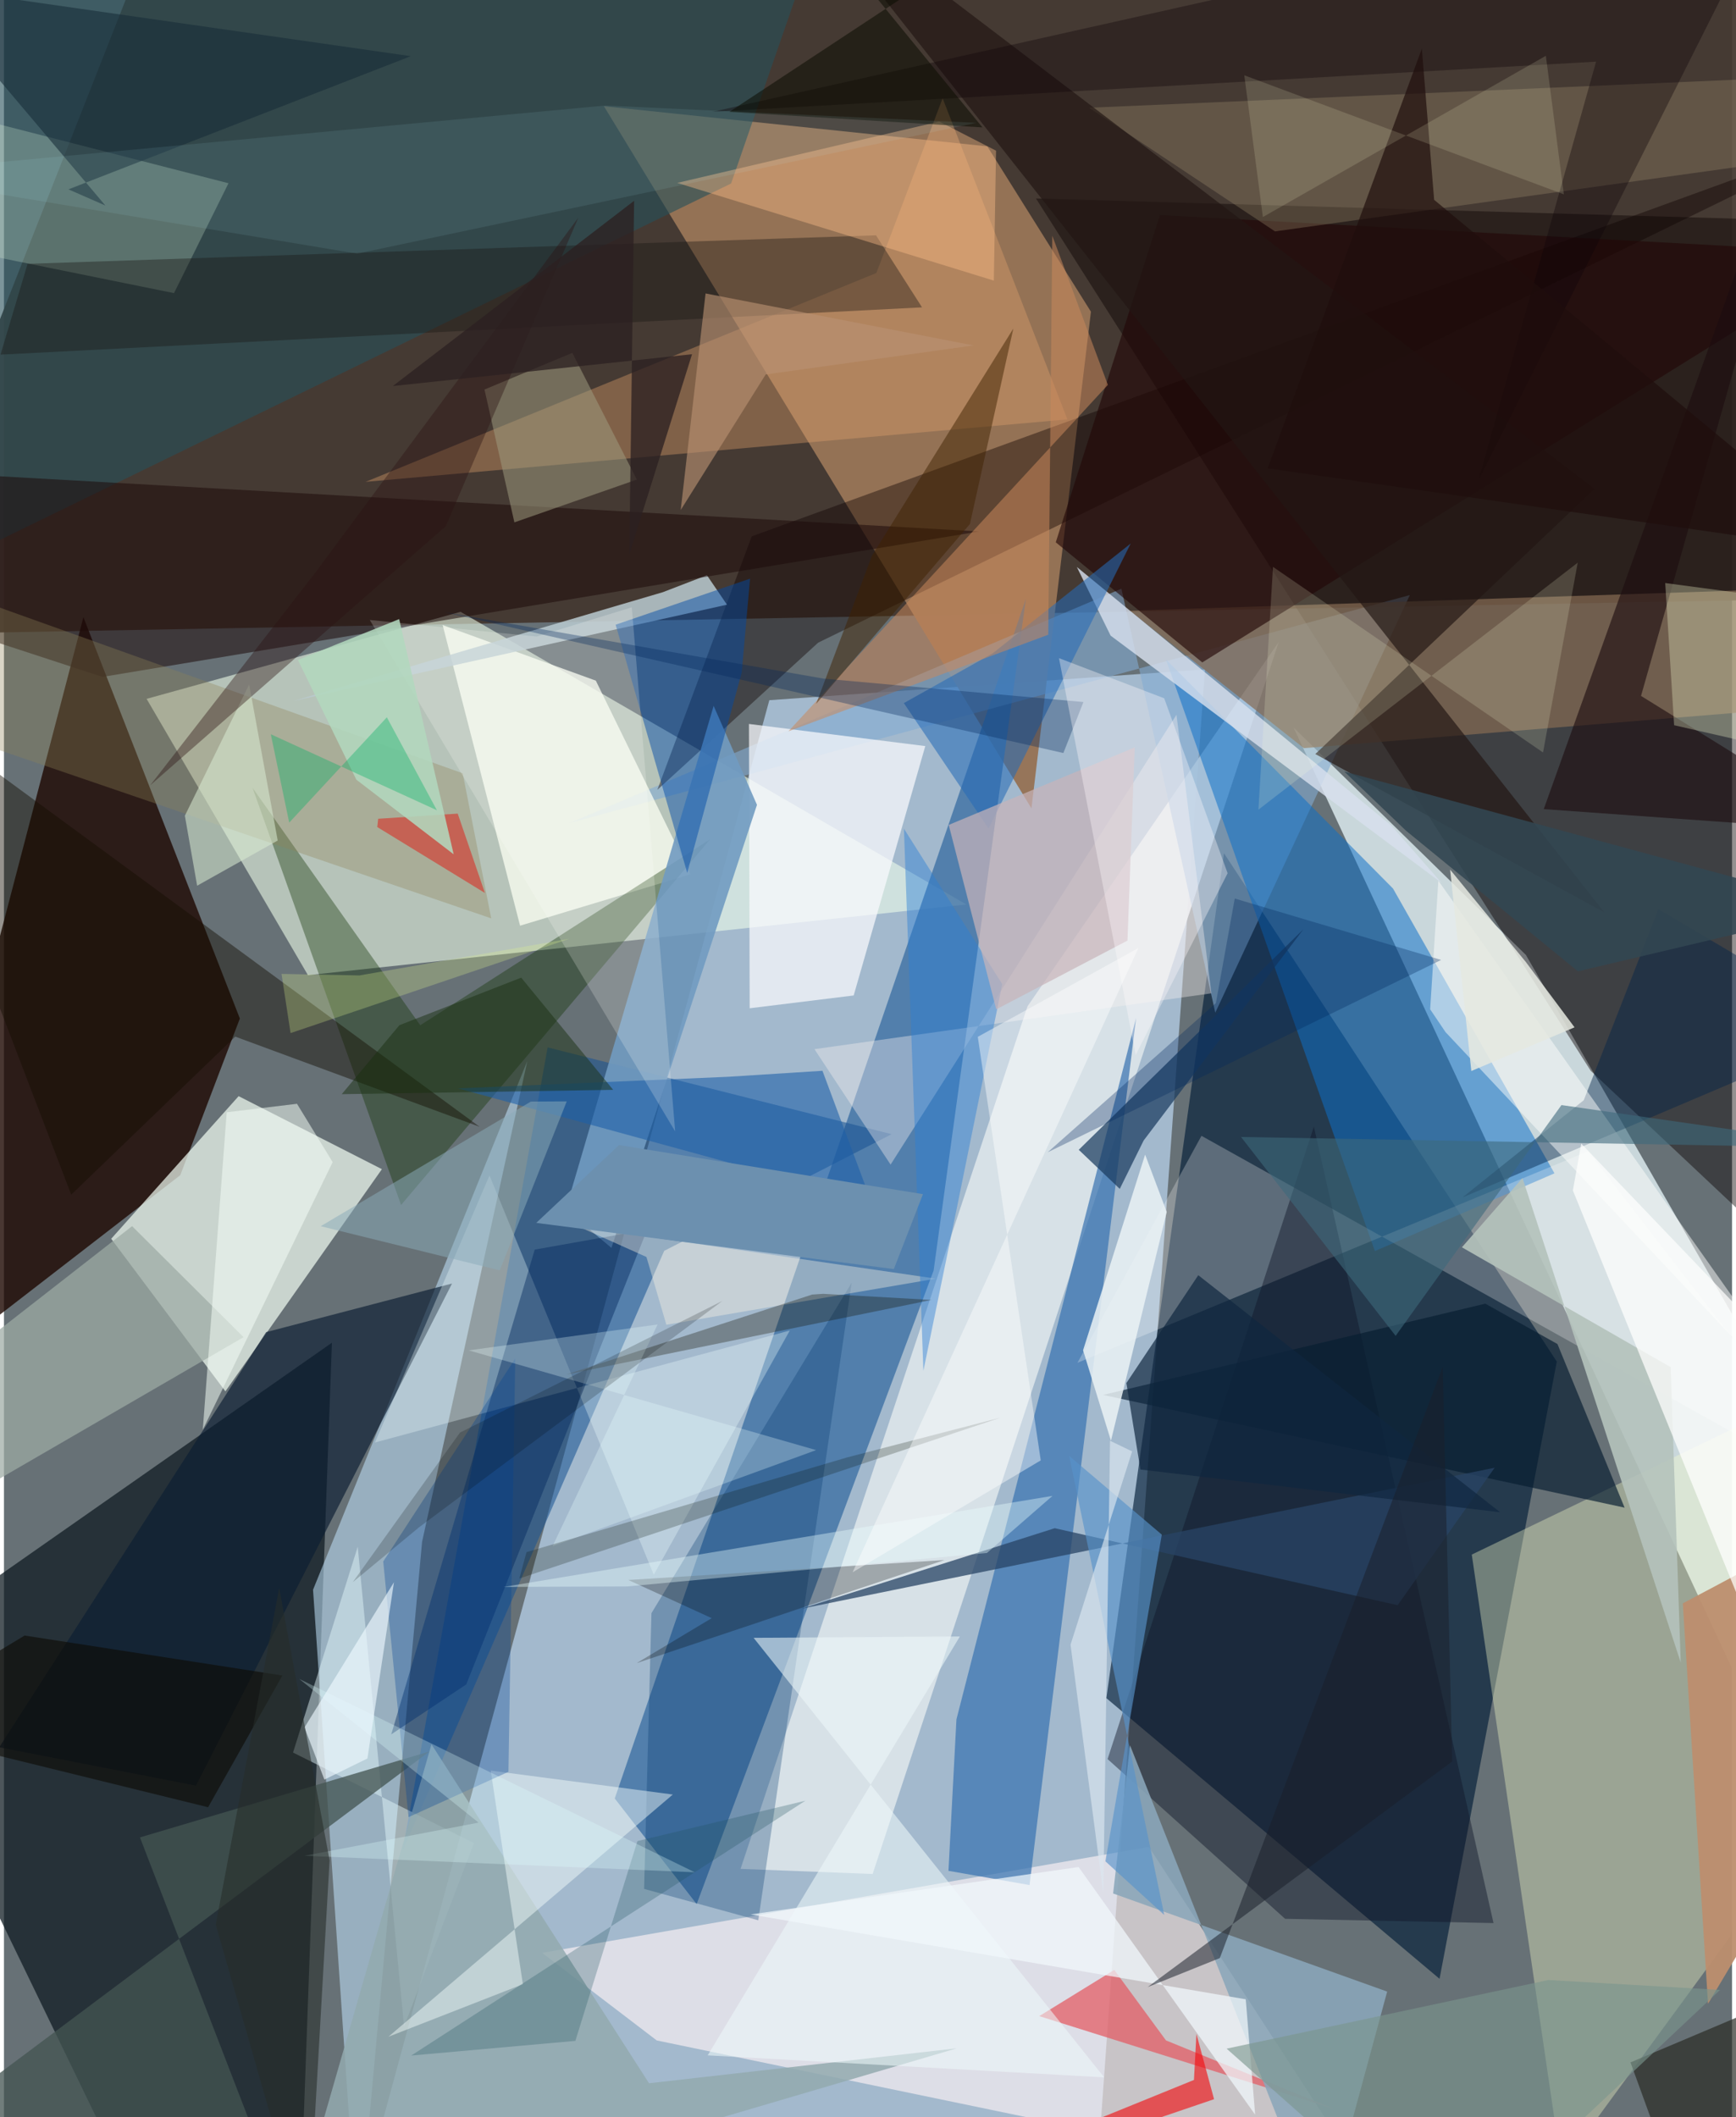 <svg xmlns="http://www.w3.org/2000/svg" width="228" height="278" viewBox="0 0 836 1024"><path fill="#677176" d="M0 0h836v1024H0z"/><path fill="#bbd6f1" fill-opacity=".71" d="M370.263 338.658l210.754-14.896-52.095 726.662L166.82 1086z"/><path fill="#43372f" fill-opacity=".937" d="M-62 307l960-17.705-26.555-324.438L83.237-62z"/><path fill="#ebf9fe" fill-opacity=".745" d="M736.277 461.874L623.875 351.856l233.322 500.6-11.17-199.422z"/><path fill="#f0ffea" fill-opacity=".576" d="M465.569 437.465L147.057 471.65 69.009 338.008l151.89-42.094z"/><path fill="#001c36" fill-opacity=".639" d="M694.493 957.083l56.728-298.528-161-245.877-56.9 408.667z"/><path fill="#0f1b22" fill-opacity=".741" d="M144.41 1041.544l14.244-392.113L-62 803.804 74.637 1086z"/><path fill="#1f0903" fill-opacity=".812" d="M85.308 568.382l28.818-75.766-75.692-194.093L-62 682.271z"/><path fill="#977457" fill-opacity=".969" d="M290.242 51.377l185.476 19.409 50.13 79.97-28.773 240.241z"/><path fill="#376ca2" fill-opacity=".749" d="M449.741 614.518L335.11 920.93l-39.628-51.071L494.4 289.542z"/><path fill="#fff4f6" fill-opacity=".635" d="M661.374 1058.584l-107.47-165.3-293.569 51.251 55.483 42.36z"/><path fill="#0a0000" fill-opacity=".435" d="M898 107.49v533.07L767.624 517.908 499.267 95.996z"/><path fill="#f2fdf4" fill-opacity=".702" d="M113.523 530.172l69.319 35.312-75.72 107.461L51.88 599.15z"/><path fill="#c0e4fb" fill-opacity=".545" d="M171.159 1086l31.119-340.27 50.928-232.617L149.529 768.9z"/><path fill="#faffc9" fill-opacity=".357" d="M753.477 1048.092l-43.392-296.198L898 661.45l-62.888 275.226z"/><path fill="#dce4ea" fill-opacity=".918" d="M616.697 310.49L495.132 486.772l-138.79 417.142 63.896 2.47z"/><path fill="#3973b1" fill-opacity=".714" d="M460.789 831.582l-3.865 73.27 39.22 6.888 51.549-419.38z"/><path fill="#1a5493" fill-opacity=".565" d="M192.891 894.992l70.127-388.4 166.42 41.966-110.033 56.43z"/><path fill="#83acd3" fill-opacity=".584" d="M586.001 489.795l94.126-201.981-406.432 110.252 266.898-113.334z"/><path fill="#0d6fc9" fill-opacity=".525" d="M663.216 605.105L562.109 318.904l109.873 110.845 78.117 137.748z"/><path fill="#f8fcf1" fill-opacity=".776" d="M332.148 422.85l-45.814-93.645-74.114-26.893 37.46 145.411z"/><path fill="#274f59" fill-opacity=".608" d="M-62-62h465.995L351.773 88.753-62 290.398z"/><path fill="#0e0000" fill-opacity=".408" d="M361.755 259.42l-45.658 122.594 77.787-71.18L898 64.527z"/><path fill="#0f3101" fill-opacity=".373" d="M341.57 405.972l-140.18 89.912-81.14-114.86 71.87 201.788z"/><path fill="#e5a36c" fill-opacity=".369" d="M422.059 132.028L174.936 233.05l339.518-30.21L454.1 47.53z"/><path fill="#856a53" fill-opacity=".706" d="M862.695 284.825l30.389 55.415-264.211 21.613-84.247-66.454z"/><path fill="#fbfbfd" fill-opacity=".714" d="M360.401 350.146l85.317 10.707-34.646 120.618-50.32 6.196z"/><path fill="#fff" fill-opacity=".255" d="M766.312 556.843L898 727.263 579.323 549.356l-59.995 109.78z"/><path fill="#719bc0" fill-opacity=".898" d="M293.88 603.56l70.41-214.291-20.965-47.869-71.565 243.591z"/><path fill="#e4f7fa" fill-opacity=".471" d="M227.373 891.428l-33.805 88.717-22.423-232.031-31.298 99.537z"/><path fill="#b9cad0" fill-opacity=".851" d="M349.769 292.46L140.18 339.01l178.615-52.605 21.276-8.199z"/><path fill="#1c0a0a" fill-opacity=".541" d="M471.807 257.036L47.642 327.394-62 291.514l50.067-61.702z"/><path fill="#0c1d32" fill-opacity=".663" d="M92.9 863.655l-95.17-18.566 129.105-200.782 89.934-23.516z"/><path fill="#0e1627" fill-opacity=".443" d="M720.611 930.124l-86.92-385.182-99.793 305.86 85.888 77.26z"/><path fill="#e35e66" fill-opacity=".753" d="M643.294 1019.953l-142.447-44.825 36.289-22.357 25.022 34.1z"/><path fill="#8aa7ba" fill-opacity=".882" d="M637.757 1078.952l-92.99-234.813-8.187 71.666 132.58 47.456z"/><path fill="#d7e0ed" fill-opacity=".808" d="M671.14 399.257L519.019 274.224l16.352 33.212 160.21 119.684z"/><path fill="#1a3b5f" fill-opacity=".718" d="M551.348 551.622l77.229-102.105-108.62 106.601 19.844 18.904z"/><path fill="#220707" fill-opacity=".631" d="M898 122.446L579.711 320.39l-70.875-58.09 50.378-158.287z"/><path fill="#03366d" fill-opacity=".298" d="M309.682 913.592l3.555-133.352 96.867-159.842-45.184 308.379z"/><path fill="#a39575" fill-opacity=".306" d="M524.953 52.114L898 35.942l-51.959 43.775-231.15 32.198z"/><path fill="#231613" fill-opacity=".682" d="M769.51 236.417L634.397 364.703l139.748 76.515L377.32-62z"/><path fill="#e7ffe3" fill-opacity=".231" d="M82.262 141.782l26.365-53.155-158.354-40.653.404 67.105z"/><path fill="#071d30" fill-opacity=".671" d="M784.021 729.197l-32.48-79.13-34.91-19.535-184.89 44.142z"/><path fill="azure" fill-opacity=".318" d="M314.365 761.646L234.89 568.512l-55.419 129.174 200.678-54.15z"/><path fill="#9daba4" fill-opacity=".725" d="M-39.166 671.969l19.422 53.429 135.661-78.652-53.93-53.702z"/><path fill="#00275c" fill-opacity=".427" d="M187.365 838.84l69.406-234.446 54.402-9.672-87.524 219.969z"/><path fill="#92aaaf" fill-opacity=".847" d="M206.823 843.66L137.096 1086l323.907-95.317-148.93 16.91z"/><path fill="#f9f0ef" fill-opacity=".384" d="M567.23 345.707l16.903 134.721-192.037 27.013 36.829 55.837z"/><path fill="#908556" fill-opacity=".337" d="M-41.95 279.596l263.871 94.42 13.803 70.164L-62 342.355z"/><path fill="#181514" fill-opacity=".384" d="M421.87 113.816l22.27 34.838-445.794 22.861 13.076-43.911z"/><path fill="#ffc08a" fill-opacity=".404" d="M479.946 72.877l-27.477-14.09L325.733 88.46l153.144 47.272z"/><path fill="#284465" fill-opacity=".753" d="M508.326 739.143L674.22 776.38l46.927-66.488-335.479 68.22z"/><path fill="#1c0d0f" fill-opacity=".612" d="M898 402.313l-106.034-65.722L897.816-36.15 744.913 391.342z"/><path fill="#266ab6" fill-opacity=".565" d="M476.308 400.725l-40.973-60.658 42.954-24.062 66.792-53.127z"/><path fill="#c9895c" fill-opacity=".537" d="M379.506 353.707l154.54-167.56-26.891-72.128-1.945 192.978z"/><path fill="#004aa6" fill-opacity=".475" d="M295.911 302.146l34.629 120.028 26.368-96.897 4.035-45.395z"/><path fill="#9f9c80" fill-opacity=".529" d="M306.166 231.953l-31.196-61.295-42.508 17.744 14.47 64.252z"/><path fill="#002248" fill-opacity=".443" d="M705.596 579.164l58.67-47.028L800.4 439.8l97.6 57.607z"/><path fill="#445552" fill-opacity=".761" d="M205.872 847.114L65.789 888.682l59.06 153.04L-62 1047.555z"/><path fill="#f40509" fill-opacity=".604" d="M585.414 1015.306l-200.423 68.21 190.7-77.519 1.19-22.263z"/><path fill="#f6fffd" fill-opacity=".455" d="M185.985 985.107l137.602-117.16-88.096-11.564L251.04 959.7z"/><path fill="#1d5fa8" fill-opacity=".588" d="M395.967 517.897l23.61 63.27-199.896-54.752 130.649-5.613z"/><path fill="#bc8e6e" fill-opacity=".949" d="M812.18 775.488l52.073-27.697-19.457 187.121-20.426 34.247z"/><path fill="#130c00" fill-opacity=".443" d="M32.543 577.826l79.34-76.45 118.199 43.602L-62 330.684z"/><path fill="#f7fccf" fill-opacity=".31" d="M807.98 350.771l-4.313-68.78L898 294.594v76.73z"/><path fill="#d8ead1" fill-opacity=".561" d="M93.457 428.388l38.978-21.851-13.812-75.46-31.106 63.467z"/><path fill="#292b24" fill-opacity=".69" d="M786.869 997.502L898 950.542l-19.135 26.127-64.434 96.622z"/><path fill="#fffffe" fill-opacity=".482" d="M689.955 488.169l3.963-62.215L891.934 706.07 697.4 499.208z"/><path fill="#eef8fa" fill-opacity=".569" d="M340.448 994.095L462.44 791.511l-99.787.654 169.588 212.577z"/><path fill="#100309" fill-opacity=".365" d="M861.403-62L713.165 232.767l57.065-202.95-427.464 24.268z"/><path fill="#172b38" fill-opacity=".58" d="M31.21 91.59l17.853 7.822L-40.793-6.909l237.614 34.08z"/><path fill="#fff8e4" fill-opacity=".376" d="M310.815 607.959l-32.673-14.636 172.745 25.117-130.426 22.303z"/><path fill="#2c7fd4" fill-opacity=".443" d="M460.682 585.729l22.269-109.75-47.575-75.185 9.42 262.204z"/><path fill="#c7b4b9" fill-opacity=".706" d="M543.522 454.925l-63.484 33.267-22.989-89.207 90.002-37.515z"/><path fill="#131200" fill-opacity=".318" d="M390.964 626.14l-119.036 38.695 176.843-36.107-52.466-2.953z"/><path fill="#020301" fill-opacity=".259" d="M454.962 754.54l-152.92 9.65 40.35 18.455-36.313 21.752z"/><path fill="#3e697c" fill-opacity=".592" d="M673.255 646.113l80.22-111.63L898 555.243l-299.537-5.328z"/><path fill="#f6fff8" fill-opacity=".522" d="M141.764 533.867l17.253 28.206-62.823 129.435 11.572-153.544z"/><path fill="#ecf3f5" fill-opacity=".839" d="M562.522 586.188l-26.993 110.647-13.489-43.766 30.025-94.632z"/><path fill="#b4c2bb" fill-opacity=".906" d="M806.31 661.246l4.86 142.853-76.545-234.338-29.31 33.518z"/><path fill="#8babba" fill-opacity=".514" d="M272.264 532.693l-17.368.108-101.663 60.269 86.616 21.371z"/><path fill="#f1f8fc" fill-opacity=".725" d="M519.876 903.01l85.414 119.776-4.545-55.796-239.516-41.04z"/><path fill="#ba9173" fill-opacity=".62" d="M339.422 141.932l-12.027 104.747 41.102-65.558 100.58-14.051z"/><path fill="#014495" fill-opacity=".318" d="M244.056 856.972l-48.344 21.915-12.236-123.644 63.883-98.204z"/><path fill="#5892ca" fill-opacity=".643" d="M515.346 704.193l44.785 38.054-27.283 158.005 28.46 25.96z"/><path fill="#0f273f" fill-opacity=".686" d="M542.992 668.94l34.785-52.167 146.039 114.649-174.036-20.675z"/><path fill="#192f0f" fill-opacity=".478" d="M163.404 529.215l131.316-2.093-44.485-54.27-58.93 22.999z"/><path fill="#fffffd" fill-opacity=".729" d="M898 917.867L759.002 575.783l4.042-22.666 100.117 104.64z"/><path fill="#fffffb" fill-opacity=".204" d="M324.712 547.224L176.97 299.863l80.772 8.017 45.99-14.144z"/><path fill="#ebffff" fill-opacity=".38" d="M475.547 751.113l31.718-27.615-265.51 44.05 59.893-.252z"/><path fill="#2d1212" fill-opacity=".396" d="M277.873 105.24L150.836 276.68 70.755 379.82l142.984-125.306z"/><path fill="#ebffff" fill-opacity=".282" d="M316.208 640.613l-50.78 107.193 127.49-46.444-168.067-48.243z"/><path fill="#3e2200" fill-opacity=".486" d="M488.324 158.88l-21.017 94.562-74.418 87.03 27.035-71.703z"/><path fill="#fbffd6" fill-opacity=".173" d="M744.561 363.948l-130.633-89.766-7.06 117.43L761.34 272.137z"/><path fill="#0b0d01" fill-opacity=".529" d="M350.935 54.118l122.418 7.503-94.729-115.956L527.067-62z"/><path fill="#0b0801" fill-opacity=".569" d="M98.761 874.1L-62 834.536l71.984-43.484 124.724 19.328z"/><path fill="#2c2021" fill-opacity=".765" d="M188.13 186.713l144.75-15.394-30.37 96.867 2.346-171.068z"/><path fill="#e21711" fill-opacity=".498" d="M232.683 431.903l-52.089-31.89.45-4.009 38.472-2.491z"/><path fill="#00255a" fill-opacity=".325" d="M522.211 339.545l-125.837-11.337-183.7-32.207 299.846 68.218z"/><path fill="#b2f9ff" fill-opacity=".086" d="M170.875 122.679L-62 84.014l352.876-32.968 179.618 8.357z"/><path fill="#080e02" fill-opacity=".227" d="M252.798 750.709l-3.479 12.77 232.818-77.836-74.262 19.259z"/><path fill="#1f0e0c" fill-opacity=".686" d="M691.88 96.647l-5.941-73.134-74.596 203.009L898 267.572z"/><path fill="#b2d8bd" fill-opacity=".871" d="M191.188 299.442l26.38 113.773-47.09-36.106-28.273-57.926z"/><path fill="#00285e" fill-opacity=".314" d="M586.298 485.191l-81.374 72.13 190.35-93.032-99.848-29.698z"/><path fill="#6c90af" d="M430.49 613.802L257.5 591.468l40.05-37.645 147.035 23.75z"/><path fill="#20505d" fill-opacity=".275" d="M306.448 890.468l81.26-19.528-190.675 123.257 79.403-7.101z"/><path fill="#000908" fill-opacity=".192" d="M168.733 765.26l32.084-26.561L347.5 629.247l-126.888 63.636z"/><path fill="#fffbfc" fill-opacity=".357" d="M591.973 422.347l-30.68-84.614-50.9-19.405 37.09 191.94z"/><path fill="#e0f58c" fill-opacity=".271" d="M138.649 499.673l134.873-45.62-101.555 17.735-37.684-.747z"/><path fill="#e5e8e0" fill-opacity=".859" d="M699.62 420.613l36.679 44.744 23.513 31.526-49.946 21.13z"/><path fill="#05b164" fill-opacity=".365" d="M138 397.88l-8.906-42.753 80.355 36.764-24.214-44.96z"/><path fill="#1a202a" fill-opacity=".525" d="M553.308 961.078l34.897-14.026 107.818-285.977 4.607 190.906z"/><path fill="#7a958e" fill-opacity=".616" d="M698.97 1086l131.229-123.552-83.086-4.785-155.634 33.204z"/><path fill="#dce7ef" fill-opacity=".655" d="M515.973 795.487l29.812-93.495-10.703-5.15-3.247 218.93z"/><path fill="#f4f4c8" fill-opacity=".157" d="M609.03 104.97l136.897-77.982 8.703 67.003-154.59-57.574z"/><path fill="#feffff" fill-opacity=".424" d="M471.114 501.477l30.453 204.86-91.009 54.117 138.269-301.947z"/><path fill="#e1ffff" fill-opacity=".282" d="M145.415 897.57l188.787 7.99-191.33-93.508 86.742 69.483z"/><path fill="#eef9ff" fill-opacity=".643" d="M188.668 765.287l-43.293 70.238 9.643 25.204 20.822-10.222z"/><path fill="#324752" fill-opacity=".867" d="M648.4 373.158l242.793 65.934-129.755 30.712-83.081-67.955z"/><path fill="#262d29" fill-opacity=".584" d="M157.533 899.764l-24.377-131.732-30.7 162.856L146.894 1086z"/></svg>